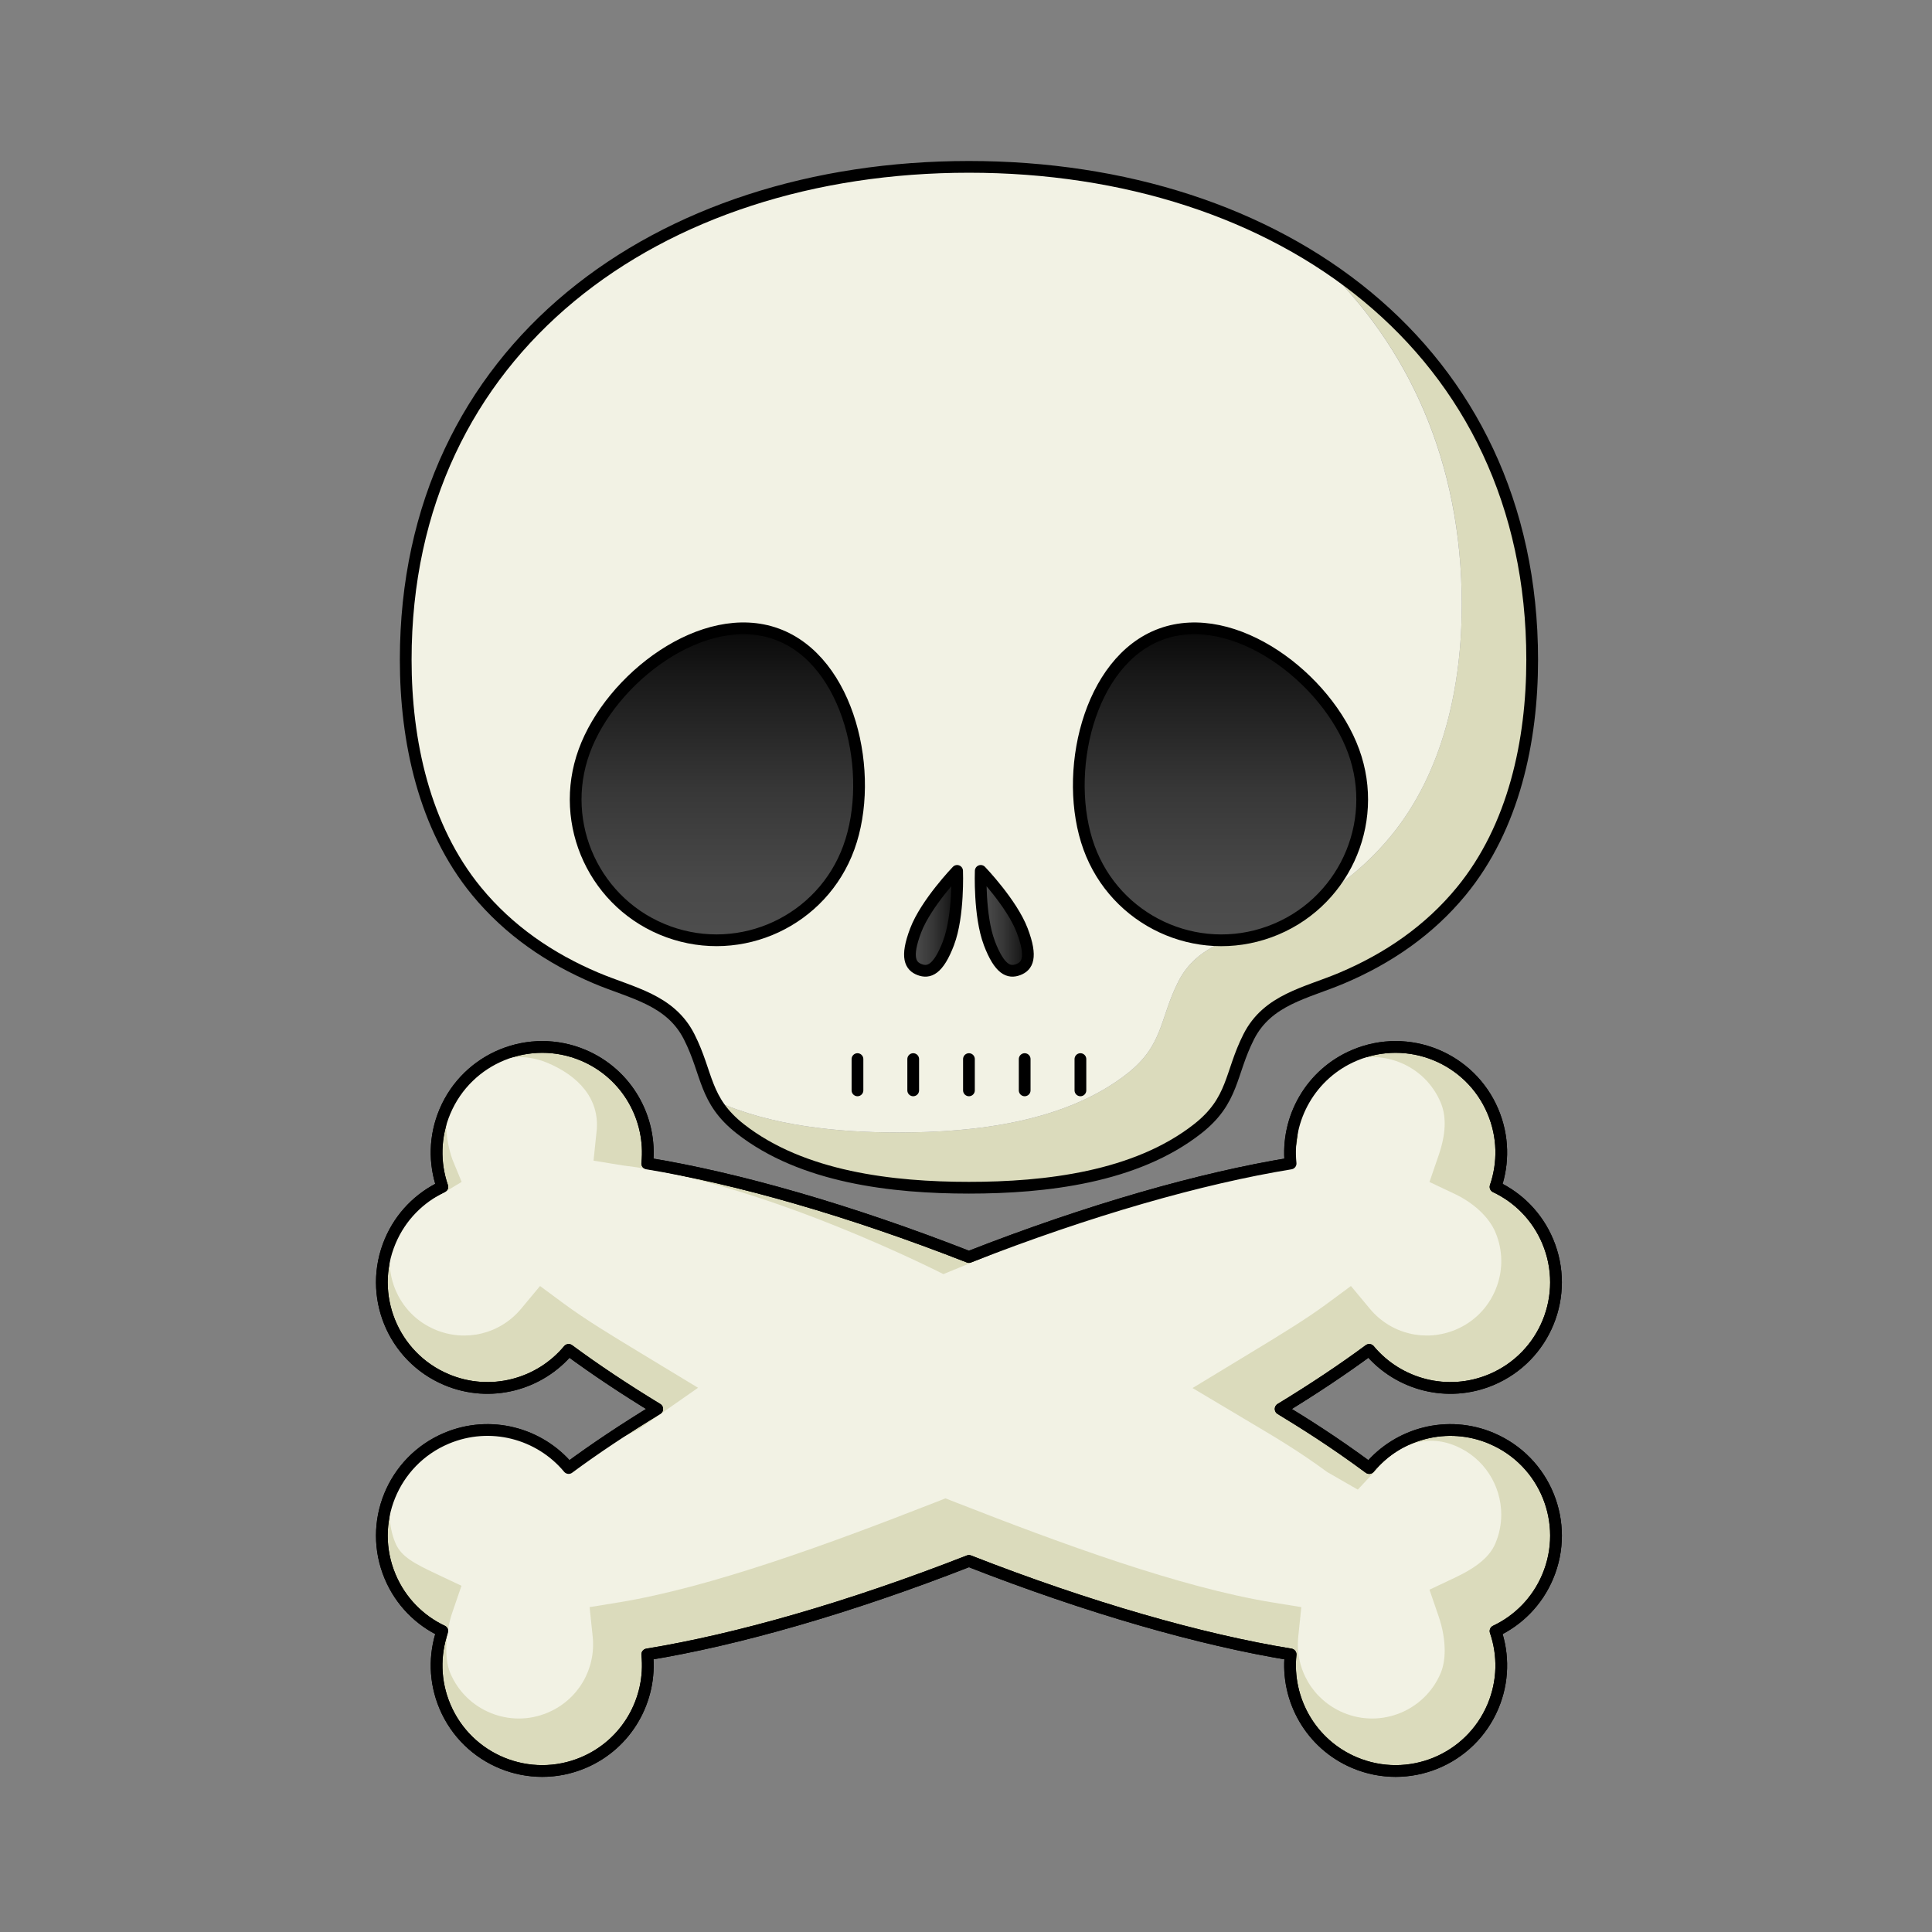 <svg:svg xmlns:dc="http://purl.org/dc/elements/1.1/" xmlns:ns1="http://ns.adobe.com/AdobeIllustrator/10.0/" xmlns:ns2="http://ns.adobe.com/AdobeSVGViewerExtensions/3.0/" xmlns:ns4="http://web.resource.org/cc/" xmlns:rdf="http://www.w3.org/1999/02/22-rdf-syntax-ns#" xmlns:svg="http://www.w3.org/2000/svg" enable-background="new 0 0 303.196 413.122" height="493.95" overflow="visible" space="preserve" viewBox="-96.127 -41.163 493.95 493.95" width="493.95" ns1:pageBounds="43 718.8887 553.2363 123.6133" ns1:rulerOrigin="-43 -123.6133" ns1:viewOrigin="148.1714 630.9072">
  <svg:rect x="-96.127" y="-41.163" width="493.95" height="493.95" fill="#808080" stroke="none"/>
  <svg:g id="Layer_1" ns1:dimmedPercent="50" ns1:layer="yes" ns1:rgbTrio="#4F008000FFFF">
    <svg:g>
      <svg:path d="m215.84 242.18c-0.028-0.269-0.031-0.535-0.052-0.804-0.204 0.309-0.423 0.617-0.649 0.925 0.23-0.03 0.47-0.08 0.7-0.12z" fill="none" ns1:knockout="Off" />
      <svg:path d="m263.42 311.19c-3.609-1.66-6.87-4.097-9.477-7.229-6.189 4.576-13.189 9.272-20.863 14.001 0.971 0.696 1.928 1.39 2.863 2.081 6.59-7.91 17.3-11.49 27.48-8.85z" fill="none" ns1:knockout="Off" />
      <svg:path d="m21.777 312.81c3.61 1.66 6.871 4.097 9.478 7.229 6.189-4.576 13.188-9.271 20.862-14.001-0.97-0.696-1.927-1.39-2.862-2.081-6.588 7.91-17.295 11.49-27.478 8.85z" fill="none" ns1:knockout="Off" />
      <svg:path d="m21.777 312.81c-1.506-0.692-3.066-1.262-4.676-1.669 0.302 0.141 0.603 0.281 0.912 0.412 1.24 0.53 2.499 0.93 3.764 1.26z" fill="#EEEEE1" ns1:knockout="Off" />
      <svg:path d="m263.42 311.19c1.506 0.692 3.065 1.262 4.674 1.669-0.301-0.141-0.602-0.282-0.91-0.412-1.24-0.53-2.5-0.93-3.76-1.26z" fill="#EEEEE1" ns1:knockout="Off" />
      <svg:path d="m151.6 262.5h-0.003z" fill="#EEEEE1" ns1:knockout="Off" />
      <svg:path d="m241.52 25.967c22.449 21.285 36.082 50.852 36.082 87.411 0 20.736-4.676 42.822-18.117 59.185-8.236 10.026-18.723 17.207-30.586 22.225-9.082 3.84-18.936 5.461-23.766 14.997-4.809 9.491-3.758 16.239-13.086 23.548-15.846 12.416-38.945 15.047-58.446 15.047-15.153 0-32.478-1.592-46.885-8.126 1.402 2.419 3.35 4.778 6.44 7.2 13.691 10.728 32.796 14.147 50.317 14.881 2.757 0.115 5.477 0.166 8.128 0.166 19.5 0 42.6-2.631 58.445-15.047 2.211-1.733 3.835-3.435 5.096-5.148 0.227-0.308 0.445-0.616 0.649-0.925 3.452-5.225 3.876-10.638 7.341-17.475 2.741-5.413 7.104-8.274 12.021-10.439 3.748-1.65 7.816-2.897 11.744-4.558 11.863-5.018 22.35-12.198 30.586-22.225 13.441-16.362 18.117-38.448 18.117-59.185 0.02-45.51-21.1-80.187-54.06-101.53z" fill="#DBDBBC" ns1:knockout="Off" />
      <svg:path d="m133.6 248.38h-0.002z" fill="#EEEEE1" ns1:knockout="Off" />
      <svg:path d="m241.52 25.967c-24.64-15.957-55.9-24.467-89.92-24.467-79.529 0-144 46.471-144 126 0 20.736 4.675 42.822 18.117 59.185 0.943 1.148 1.92 2.255 2.921 3.33 7.739 8.308 17.161 14.451 27.666 18.893 2.165 0.916 4.374 1.705 6.548 2.506 6.946 2.558 13.539 5.229 17.218 12.492 3.215 6.347 3.814 11.467 6.645 16.348 14.407 6.534 31.732 8.126 46.885 8.126 19.5 0 42.6-2.631 58.446-15.047 9.328-7.309 8.277-14.057 13.086-23.548 4.83-9.536 14.684-11.157 23.766-14.997 11.863-5.018 22.35-12.198 30.586-22.225 13.441-16.362 18.117-38.448 18.117-59.185-0.02-36.562-13.66-66.129-36.1-87.413z" fill="#F2F2E4" ns1:knockout="Off" />
    </svg:g>
    <svg:path d="m285.18 326.57c-11.22-4.732-23.835-1.303-31.241 7.596-9.399-6.95-16.929-11.618-22.651-15.102 8.383-5.1 15.982-10.17 22.651-15.102 7.406 8.898 20.021 12.328 31.241 7.596 13.74-5.795 20.18-21.631 14.384-35.371-2.688-6.373-7.537-11.172-13.334-13.912 2.083-6.062 2.031-12.885-0.657-19.258-5.795-13.74-21.631-20.18-35.371-14.385-11.22 4.732-17.567 16.16-16.364 27.676-22.87 3.729-51.575 11.898-82.241 23.9-30.667-12.002-59.371-20.172-82.242-23.9 1.203-11.516-5.145-22.943-16.364-27.676-13.74-5.795-29.576 0.645-35.371 14.385-2.688 6.373-2.74 13.195-0.657 19.258-5.797 2.74-10.646 7.539-13.334 13.912-5.796 13.74 0.644 29.576 14.384 35.371 11.221 4.732 23.835 1.303 31.241-7.596 6.669 4.932 14.269 10.002 22.651 15.102-8.382 5.102-15.982 10.17-22.651 15.102-7.406-8.898-20.021-12.328-31.241-7.596-13.739 5.797-20.18 21.633-14.384 35.371 2.688 6.375 7.537 11.172 13.335 13.912-2.084 6.064-2.032 12.885 0.656 19.26 5.795 13.738 21.631 20.178 35.371 14.383 11.22-4.732 17.567-16.16 16.364-27.676 22.871-3.727 51.575-11.896 82.242-23.9 30.666 12.004 59.371 20.174 82.241 23.9-1.203 11.516 5.145 22.943 16.364 27.676 13.74 5.795 29.576-0.645 35.371-14.383 2.688-6.375 2.74-13.195 0.656-19.26 5.798-2.74 10.647-7.537 13.335-13.912 5.8-13.73-0.64-29.57-14.38-35.36z" fill="#DBDBBC" stroke="#000000" stroke-linecap="round" stroke-linejoin="round" stroke-width="3" ns1:knockout="Off" />
    <svg:path d="m151.6 262.5c19.502 0 42.602-2.631 58.447-15.047 9.327-7.309 8.277-14.057 13.085-23.548 4.831-9.536 14.685-11.157 23.767-14.997 11.863-5.018 22.35-12.198 30.586-22.225 13.441-16.362 18.117-38.448 18.117-59.185 0-79.528-64.472-126-144-126-79.529 0-144 46.471-144 126 0 20.736 4.675 42.822 18.117 59.185 8.236 10.026 18.723 17.207 30.587 22.225 9.082 3.84 18.935 5.461 23.766 14.997 4.808 9.491 3.758 16.239 13.085 23.548 15.846 12.416 38.946 15.047 58.447 15.047h-0.02z" fill="none" stroke="#000000" stroke-linecap="round" stroke-linejoin="round" stroke-width="3" ns1:knockout="Off" />
    <svg:g stroke="#000000" stroke-width="3">
      <svg:linearGradient gradientTransform="translate(338.67 .593)" gradientUnits="userSpaceOnUse" id="XMLID_1_" x1="-251.37" x2="-251.37" y1="205.26" y2="111.55">
        <svg:stop offset=".034" style="stop-color:#4F4F4F" />
        <svg:stop offset=".222" style="stop-color:#494949" />
        <svg:stop offset=".483" style="stop-color:#373737" />
        <svg:stop offset=".786" style="stop-color:#191919" />
        <svg:stop offset="1" style="stop-color:#000000" />
        <ns2:midPointStop offset="0.034" style="stop-color:#4F4F4F" />
        <ns2:midPointStop offset="0.636" style="stop-color:#4F4F4F" />
        <ns2:midPointStop offset="1" style="stop-color:#000000" />
      </svg:linearGradient>
      <svg:path d="m120.89 175.54c-6.8 18.684-27.458 28.316-46.142 21.517-18.683-6.8-28.316-27.458-21.516-46.142s30.537-36.773 49.22-29.974c18.68 6.79 25.24 35.91 18.44 54.59z" fill="url(#XMLID_1_)" ns1:knockout="Off" />
      <svg:linearGradient gradientTransform="translate(338.67 .593)" gradientUnits="userSpaceOnUse" id="XMLID_2_" x1="-122.77" x2="-122.77" y1="205.26" y2="111.55">
        <svg:stop offset=".034" style="stop-color:#4F4F4F" />
        <svg:stop offset=".222" style="stop-color:#494949" />
        <svg:stop offset=".483" style="stop-color:#373737" />
        <svg:stop offset=".786" style="stop-color:#191919" />
        <svg:stop offset="1" style="stop-color:#000000" />
        <ns2:midPointStop offset="0.034" style="stop-color:#4F4F4F" />
        <ns2:midPointStop offset="0.636" style="stop-color:#4F4F4F" />
        <ns2:midPointStop offset="1" style="stop-color:#000000" />
      </svg:linearGradient>
      <svg:path d="m249.96 150.92c6.801 18.684-2.832 39.342-21.516 46.142s-39.342-2.833-46.143-21.517c-6.799-18.683-0.246-47.799 18.439-54.599 18.69-6.8 42.42 11.29 49.22 29.98z" fill="url(#XMLID_2_)" ns1:knockout="Off" />
    </svg:g>
    <svg:g stroke="#000000" stroke-linejoin="round" stroke-width="3">
      <svg:linearGradient gradientTransform="translate(338.67 .593)" gradientUnits="userSpaceOnUse" id="XMLID_3_" x1="-203.64" x2="-188.56" y1="193.53" y2="193.53">
        <svg:stop offset=".034" style="stop-color:#4F4F4F" />
        <svg:stop offset=".222" style="stop-color:#494949" />
        <svg:stop offset=".483" style="stop-color:#373737" />
        <svg:stop offset=".786" style="stop-color:#191919" />
        <svg:stop offset="1" style="stop-color:#000000" />
        <ns2:midPointStop offset="0.034" style="stop-color:#4F4F4F" />
        <ns2:midPointStop offset="0.636" style="stop-color:#4F4F4F" />
        <ns2:midPointStop offset="1" style="stop-color:#000000" />
      </svg:linearGradient>
      <svg:path d="m146.39 199.92c-2.647 6.97-5.079 7.698-7.402 6.815-2.323-0.882-3.659-3.041-1.011-10.011 2.647-6.971 10.598-15.229 10.598-15.229s0.46 11.45-2.19 18.42z" fill="url(#XMLID_3_)" ns1:knockout="Off" />
      <svg:linearGradient gradientTransform="translate(338.67 .593)" gradientUnits="userSpaceOnUse" id="XMLID_4_" x1="-185.58" x2="-170.5" y1="193.53" y2="193.53">
        <svg:stop offset=".034" style="stop-color:#4F4F4F" />
        <svg:stop offset=".222" style="stop-color:#494949" />
        <svg:stop offset=".483" style="stop-color:#373737" />
        <svg:stop offset=".786" style="stop-color:#191919" />
        <svg:stop offset="1" style="stop-color:#000000" />
        <ns2:midPointStop offset="0.034" style="stop-color:#4F4F4F" />
        <ns2:midPointStop offset="0.636" style="stop-color:#4F4F4F" />
        <ns2:midPointStop offset="1" style="stop-color:#000000" />
      </svg:linearGradient>
      <svg:path d="m156.8 199.92c2.647 6.97 5.078 7.698 7.402 6.815 2.322-0.882 3.658-3.041 1.012-10.011-2.648-6.971-10.598-15.229-10.598-15.229s-0.45 11.45 2.19 18.42z" fill="url(#XMLID_4_)" ns1:knockout="Off" />
    </svg:g>
    <svg:path d="m180.1 231.61" fill="none" stroke="#000000" stroke-dasharray="6 6" stroke-width="10" ns1:knockout="Off" />
    <svg:path d="m180.1 235.61" fill="none" stroke="#000000" stroke-dasharray="6 6" stroke-width="10" ns1:knockout="Off" />
    <svg:path d="m123.1 235.61" fill="none" stroke="#000000" stroke-dasharray="6 6" stroke-width="10" ns1:knockout="Off" />
    <svg:path d="m123.1 231.61" fill="none" stroke="#000000" stroke-dasharray="6 6" stroke-width="10" ns1:knockout="Off" />
    <svg:path d="m160.93 278.09c26.663-10.436 41.232-16.569 64.754-20.404l8.158-1.381 1.958-6.24c-0.875-8.373 3.752-16.199 11.516-19.474 4.676-1.972 9.842-2.005 14.543-0.094s8.375 5.54 10.348 10.216c1.527 3.621 1.352 8.053-0.537 13.55l-2.326 6.772 6.473 3.06c4.891 2.312 8.771 5.972 10.383 9.789 1.973 4.677 2.006 9.841 0.094 14.542s-5.539 8.377-10.215 10.349c-7.766 3.274-16.6 1.128-21.984-5.343l-4.832-5.805-6.074 4.49c-5.473 4.048-12.355 8.217-19.643 12.631l-14.779 8.966 11.369 6.771 4.08 2.434c5.299 3.133 11.895 7.032 18.975 12.267l7.829 4.5 4.666-5c5.385-6.471 12.628-9.432 20.392-6.157 7.25 3.059 11.617 10.118 11.617 17.532 0 2.458-0.48 4.955-1.494 7.358-1.414 3.353-4.615 6.062-10.383 8.789l-6.475 3.06 2.328 6.772c1.039 3.025 1.564 6.045 1.564 8.757 0 2.183-0.34 4.167-1.027 5.795-4.07 9.651-15.236 14.191-24.891 10.12-7.764-3.274-12.391-11.101-11.516-19.474l0.783-7.512-7.455-1.215c-23.525-3.834-53.951-15.019-80.612-25.454l-2.916-1.142-2.916 1.142c-26.66 10.436-57.086 21.62-80.611 25.454l-7.454 1.215 0.784 7.512c0.875 8.373-3.753 16.199-11.518 19.474-9.653 4.071-20.819-0.469-24.891-10.121-1.738-4.122-1.045-10.943 0.538-15.551l2.327-6.771-6.474-3.061c-5.496-2.599-8.938-4.364-10.381-7.787-4.073-9.654 0.467-20.819 10.121-24.893 7.763-3.274 20.164-6.535 25.55-0.064l5.674 3.222 2.907 2.477c5.456-4.035 17.76-9.811 17.76-9.811l15.323-10.706-11.273-6.829-3.408-2.067c-7.287-4.414-14.17-8.583-19.644-12.632l-6.073-4.491-4.832 5.806c-5.386 6.471-14.221 8.617-21.984 5.343-4.677-1.972-8.305-5.647-10.217-10.349-1.911-4.701-1.878-9.865 0.096-14.541 1.414-3.354 6.033-7.091 11.799-9.816l5.097-3.059-2.368-5.748c-1.876-5.459-2.077-10.897-0.538-14.549 1.973-4.676 5.647-8.305 10.349-10.216s9.866-1.878 14.543 0.094c7.764 3.274 13.392 9.101 12.517 17.474l-0.784 7.512 7.454 1.215c35.944 4.228 81.99 27.79 81.99 27.79l15.88-6.48z" fill="#F2F2E4" ns1:knockout="Off" />
    <svg:path d="m285.18 326.57c-11.22-4.732-23.835-1.303-31.241 7.596-9.399-6.95-16.929-11.618-22.651-15.102 8.383-5.1 15.982-10.17 22.651-15.102 7.406 8.898 20.021 12.328 31.241 7.596 13.74-5.795 20.18-21.631 14.384-35.371-2.688-6.373-7.537-11.172-13.334-13.912 2.083-6.062 2.031-12.885-0.657-19.258-5.795-13.74-21.631-20.18-35.371-14.385-11.22 4.732-17.567 16.16-16.364 27.676-22.87 3.729-51.575 11.898-82.241 23.9-30.667-12.002-59.371-20.172-82.242-23.9 1.203-11.516-5.145-22.943-16.364-27.676-13.74-5.795-29.576 0.645-35.371 14.385-2.688 6.373-2.74 13.195-0.657 19.258-5.797 2.74-10.646 7.539-13.334 13.912-5.796 13.74 0.644 29.576 14.384 35.371 11.221 4.732 23.835 1.303 31.241-7.596 6.669 4.932 14.269 10.002 22.651 15.102-8.382 5.102-15.982 10.17-22.651 15.102-7.406-8.898-20.021-12.328-31.241-7.596-13.739 5.797-20.18 21.633-14.384 35.371 2.688 6.375 7.537 11.172 13.335 13.912-2.084 6.064-2.032 12.885 0.656 19.26 5.795 13.738 21.631 20.178 35.371 14.383 11.22-4.732 17.567-16.16 16.364-27.676 22.871-3.727 51.575-11.896 82.242-23.9 30.666 12.004 59.371 20.174 82.241 23.9-1.203 11.516 5.145 22.943 16.364 27.676 13.74 5.795 29.576-0.645 35.371-14.383 2.688-6.375 2.74-13.195 0.656-19.26 5.798-2.74 10.647-7.537 13.335-13.912 5.8-13.73-0.64-29.57-14.38-35.36z" fill="none" stroke="#000000" stroke-linecap="round" stroke-linejoin="round" stroke-width="3" ns1:knockout="Off" />
    <svg:g fill="none" stroke="#000000" stroke-linecap="round" stroke-width="3">
      <svg:path d="m123.1 237.61v-8" ns1:knockout="Off" />
      <svg:path d="m137.35 229.61v8" ns1:knockout="Off" />
      <svg:path d="m151.6 229.61v8" ns1:knockout="Off" />
      <svg:path d="m165.85 229.61v8" ns1:knockout="Off" />
      <svg:path d="m180.1 229.61v8" ns1:knockout="Off" />
    </svg:g>
  </svg:g>
</svg:svg>